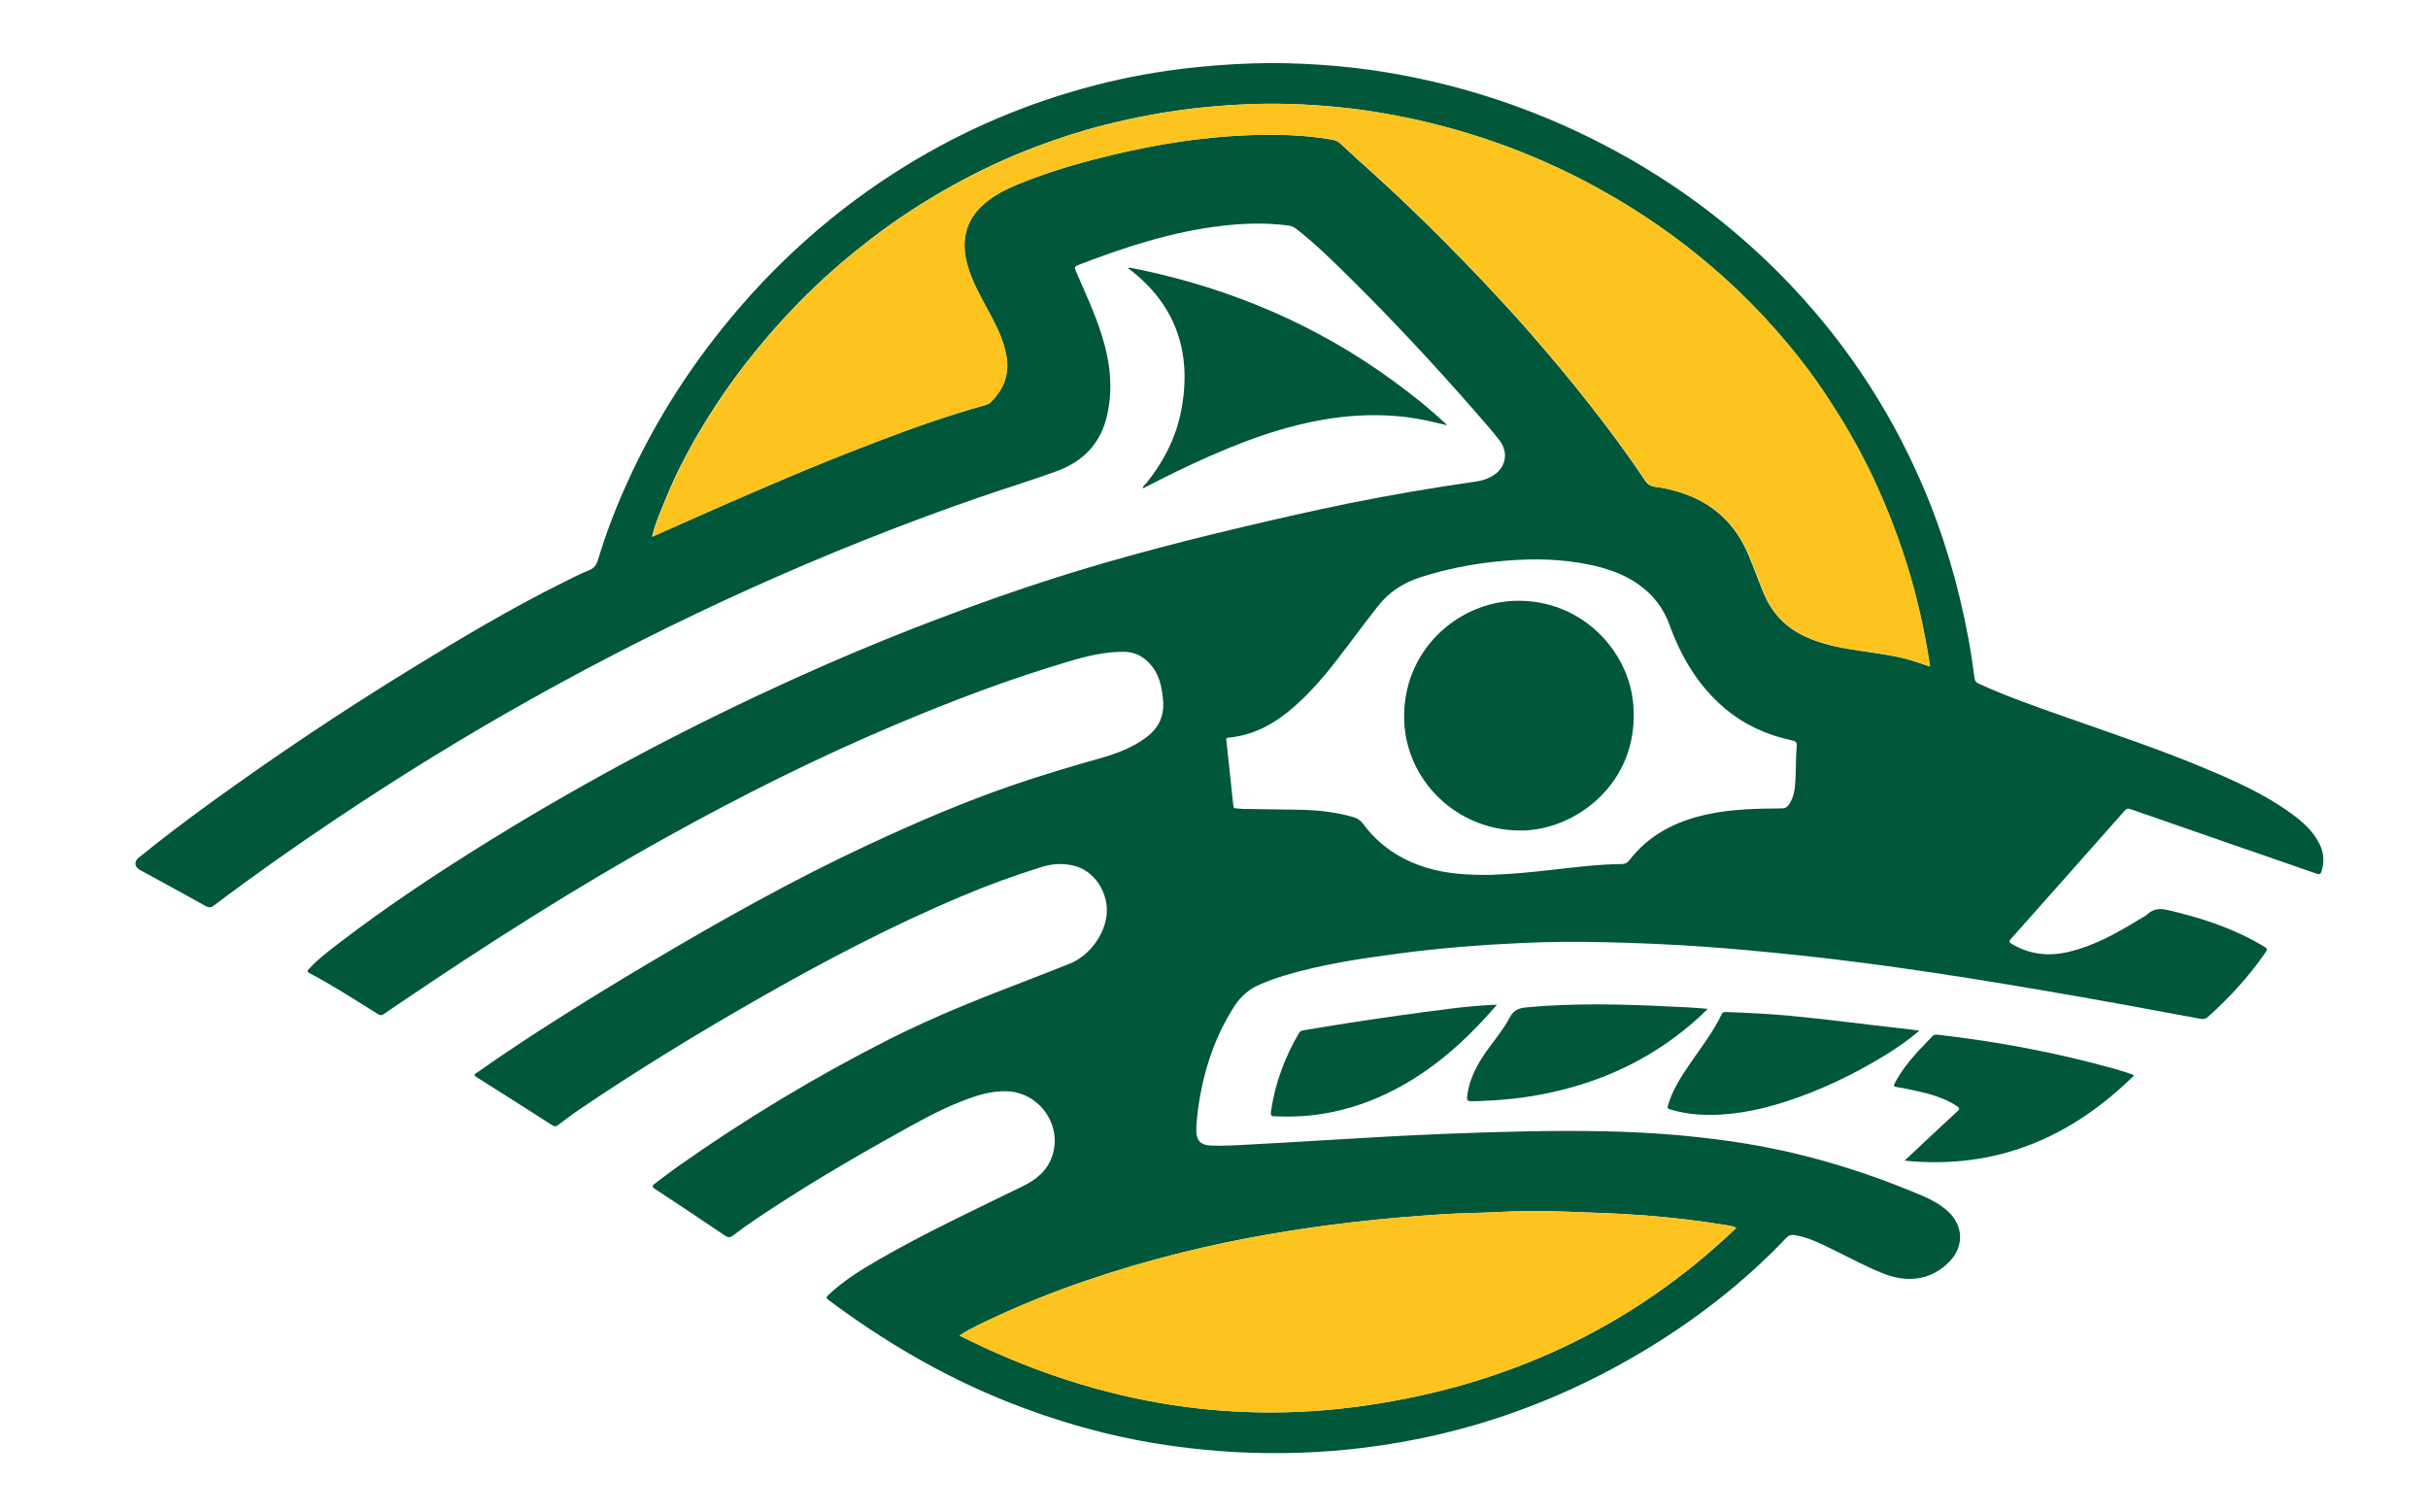 <?xml version="1.0" encoding="UTF-8"?>
<svg id="Alaska_Anchorage" data-name="Alaska Anchorage" xmlns="http://www.w3.org/2000/svg" viewBox="0 0 232.6 144.9">
  <defs>
    <style>
      .cls-1 {
        fill: #fdc420;
      }

      .cls-1, .cls-2 {
        stroke-width: 0px;
      }

      .cls-2 {
        fill: #00573a;
      }
    </style>
  </defs>
  <path class="cls-2" d="M121.83,6.04c4.39.02,8.54.4,12.67,1.19,7.66,1.46,14.86,4.13,21.62,7.99,5.3,3.03,10.1,6.71,14.4,11.04,5.79,5.84,10.32,12.54,13.59,20.09,2.06,4.76,3.51,9.71,4.46,14.81.24,1.27.41,2.55.59,3.83.04.25.13.39.38.5,2.67,1.23,5.45,2.19,8.22,3.17,4.58,1.62,9.2,3.15,13.68,5.04,2.82,1.19,5.61,2.44,8.1,4.27,1.1.8,2.1,1.7,2.7,2.96.39.82.43,1.65.17,2.52-.1.31-.2.36-.5.25-2.65-.93-5.31-1.84-7.97-2.76-3.28-1.14-6.56-2.28-9.84-3.42-.23-.08-.38-.06-.55.14-3.63,4.1-7.26,8.2-10.91,12.3-.24.27-.11.36.11.49,1.7,1,3.51,1.2,5.41.75,2.42-.57,4.57-1.76,6.66-3.04.32-.2.67-.36.94-.6.56-.5,1.17-.54,1.87-.38,3.21.74,6.31,1.75,9.15,3.44.49.29.48.29.16.76-1.55,2.24-3.38,4.21-5.4,6.03-.23.21-.44.25-.73.2-5.08-.95-10.17-1.88-15.27-2.75-4.45-.76-8.91-1.48-13.38-2.11-3.35-.47-6.7-.9-10.06-1.25-3.05-.32-6.1-.61-9.16-.82-3.07-.21-6.15-.34-9.23-.41-2.59-.06-5.17-.05-7.76.07-4.01.18-8.01.49-11.99,1.02-3.7.49-7.4,1.04-10.99,2.13-.74.22-1.47.49-2.18.79-1.05.43-1.88,1.11-2.51,2.08-1.66,2.57-2.7,5.38-3.26,8.37-.17.92-.31,1.84-.38,2.77-.02.29-.05.57-.04.86.02.91.44,1.35,1.35,1.39,1.47.06,2.93-.05,4.4-.13,2.31-.12,4.63-.26,6.94-.4,3.73-.23,7.47-.44,11.21-.59,5.12-.2,10.24-.35,15.36-.24,4.06.09,8.1.39,12.12.98,6.32.92,12.38,2.72,18.24,5.22.86.37,1.67.82,2.38,1.46,1.5,1.36,1.57,3.35.17,4.81-1.64,1.7-3.86,2.12-6.28,1.18-1.71-.66-3.3-1.55-4.94-2.34-1.17-.57-2.34-1.17-3.65-1.37-.31-.05-.53.01-.76.25-4.15,4.37-8.88,8.01-14.05,11.07-6.69,3.96-13.84,6.75-21.48,8.26-4.2.83-8.44,1.27-12.72,1.31-3.97.04-7.9-.25-11.82-.87-5.02-.79-9.86-2.18-14.57-4.05-6.16-2.46-11.83-5.79-17.13-9.75-.24-.18-.24-.26-.03-.46,1.43-1.36,3.09-2.39,4.78-3.37,4.48-2.59,9.16-4.77,13.8-7.04,1.32-.64,2.39-1.47,2.88-2.92,1-2.97-1.24-6.14-4.41-6.21-1.45-.03-2.81.39-4.14.91-2.34.9-4.51,2.14-6.69,3.36-4.44,2.48-8.82,5.07-13.04,7.91-.78.52-1.54,1.06-2.28,1.63-.3.24-.5.22-.81.01-2.21-1.5-4.43-2.98-6.67-4.45-.33-.21-.27-.34-.03-.52.72-.54,1.44-1.09,2.18-1.62,6.46-4.56,13.22-8.64,20.28-12.21,4.23-2.14,8.63-3.89,13.05-5.58,1.41-.54,2.81-1.1,4.21-1.65,2.1-.83,3.71-3.24,3.58-5.37-.11-1.85-1.36-3.52-2.99-3.98-1.08-.31-2.18-.26-3.23.07-2.62.81-5.19,1.75-7.71,2.82-6.7,2.82-13.13,6.2-19.44,9.8-5.9,3.37-11.7,6.91-17.32,10.73-.65.44-1.28.93-1.91,1.4-.17.12-.29.15-.49.02-2.43-1.56-4.87-3.11-7.31-4.65-.34-.22-.11-.29.05-.4,2.02-1.43,4.07-2.8,6.15-4.14,3.48-2.24,7.01-4.4,10.57-6.51,6.78-4.02,13.66-7.88,20.81-11.21,4.51-2.1,9.08-4.07,13.79-5.69,2.77-.95,5.57-1.79,8.39-2.58,1.58-.45,3.11-1.01,4.44-2.02,1.2-.91,1.72-2.06,1.59-3.55-.12-1.39-.41-2.7-1.49-3.71-.62-.58-1.33-.91-2.21-.92-1.82-.03-3.57.4-5.29.91-5.69,1.68-11.23,3.78-16.69,6.09-7.46,3.15-14.7,6.77-21.78,10.7-8.88,4.92-17.42,10.38-25.82,16.07-.45.31-.91.61-1.35.92-.19.13-.33.18-.57.03-2.17-1.35-4.31-2.75-6.58-3.94-.25-.13-.2-.23-.05-.39.87-.95,1.89-1.72,2.91-2.5,4.68-3.59,9.6-6.83,14.61-9.93,9.47-5.84,19.29-11.02,29.43-15.59,7.14-3.22,14.43-6.08,21.86-8.58,6.61-2.22,13.33-4.01,20.1-5.62,3.59-.85,7.18-1.68,10.8-2.41,4-.81,8.02-1.49,12.06-2.07.5-.07.98-.2,1.44-.44,1.44-.75,1.81-2.27.82-3.55-.68-.88-1.42-1.7-2.14-2.54-3.9-4.47-7.93-8.81-12.15-12.98-1.66-1.64-3.31-3.28-5.16-4.71-.23-.18-.46-.27-.74-.31-2.14-.29-4.28-.22-6.41.03-4.77.56-9.29,2.04-13.75,3.76-.34.13-.33.27-.21.56.89,2.05,1.84,4.08,2.51,6.22.77,2.46,1.07,4.94.51,7.52-.6,2.78-2.3,4.51-4.87,5.45-2.49.91-5.04,1.68-7.54,2.55-7.37,2.55-14.6,5.45-21.71,8.65-7.2,3.25-14.24,6.8-21.13,10.66-6.31,3.53-12.46,7.32-18.47,11.34-4.03,2.69-7.99,5.48-11.86,8.4-.27.21-.47.24-.79.06-2.09-1.17-4.2-2.31-6.3-3.46-.53-.29-.58-.81-.12-1.18,2.26-1.83,4.57-3.58,6.93-5.29,6.24-4.52,12.64-8.8,19.21-12.83,4.76-2.92,9.56-5.79,14.57-8.27.8-.4,1.59-.81,2.42-1.14.5-.2.73-.53.87-1.01.8-2.67,1.81-5.26,2.98-7.79,2.36-5.13,5.32-9.88,8.85-14.29,4.98-6.22,10.83-11.46,17.62-15.65,5.69-3.51,11.77-6.08,18.24-7.75,3.09-.8,6.23-1.35,9.41-1.69,2.53-.27,5.08-.41,7.43-.42ZM62.5,51.41c2.24-1,4.41-1.97,6.58-2.92,2.08-.91,4.17-1.81,6.26-2.7,3.03-1.29,6.08-2.5,9.16-3.67,3.2-1.22,6.43-2.35,9.73-3.27.23-.06.47-.13.65-.31,1.27-1.22,1.81-2.7,1.51-4.44-.31-1.78-1.2-3.33-2.04-4.89-.75-1.4-1.51-2.81-1.83-4.39-.44-2.17.15-3.98,1.88-5.41,1.21-1,2.62-1.57,4.05-2.13,2.71-1.05,5.51-1.83,8.34-2.5,4.07-.96,8.19-1.62,12.37-1.81,2.82-.13,5.63-.08,8.42.4.32.06.59.16.83.39,1.09,1.02,2.2,2.02,3.31,3.02,2.26,2.04,4.45,4.16,6.6,6.32,2.84,2.85,5.61,5.77,8.26,8.8,1.98,2.27,3.92,4.58,5.77,6.95,1.83,2.34,3.6,4.72,5.25,7.19.24.37.54.55.96.6.37.04.74.11,1.1.19,3.6.77,6.26,2.72,7.76,6.15.55,1.26.99,2.56,1.52,3.82.78,1.88,2.07,3.28,3.92,4.15,1.73.82,3.6,1.14,5.47,1.42,1.57.24,3.15.43,4.68.87.61.18,1.21.4,1.84.61,0-.14,0-.26-.03-.37-.54-3.45-1.31-6.84-2.4-10.15-1.55-4.75-3.6-9.27-6.25-13.52-.91-1.46-1.85-2.9-2.88-4.28-2.75-3.68-5.87-7.03-9.37-10.01-3.3-2.82-6.86-5.27-10.65-7.38-3.26-1.81-6.66-3.34-10.18-4.56-3.14-1.09-6.35-1.94-9.63-2.56-3.34-.63-6.7-.97-10.09-1.06-2.59-.07-5.17.05-7.75.29-3.3.32-6.56.9-9.77,1.71-2.26.57-4.48,1.29-6.67,2.12-2.65,1.01-5.22,2.2-7.71,3.57-2.78,1.53-5.43,3.24-7.95,5.17-2.12,1.63-4.15,3.36-6.06,5.23-1.98,1.94-3.83,4.01-5.56,6.18-1.94,2.43-3.68,5.01-5.24,7.7-1.06,1.83-2.02,3.73-2.82,5.7-.5,1.21-1.04,2.41-1.38,3.78ZM91.92,127.96c12.35,6.21,25.28,8.67,38.91,6.7,13.58-1.96,25.53-7.47,35.51-17.02-.26-.12-.49-.18-.73-.22-2.65-.45-5.31-.76-7.98-.97-2.61-.21-5.22-.27-7.83-.37-2.16-.09-4.33-.07-6.5.05-1.66.09-3.33.09-4.99.2-2.83.18-5.66.42-8.49.74-2.74.31-5.46.7-8.17,1.17-2.85.49-5.68,1.08-8.49,1.78-3.14.78-6.24,1.69-9.3,2.74-2.96,1.02-5.87,2.18-8.71,3.51-1.06.5-2.13.97-3.22,1.69ZM142.94,83.81c1.94-.06,3.87-.26,5.8-.48,2.2-.25,4.4-.52,6.62-.55.32,0,.52-.1.72-.35,1.9-2.47,4.5-3.77,7.48-4.41,2.35-.51,4.74-.55,7.13-.57.33,0,.52-.11.7-.38.48-.71.57-1.53.61-2.34.06-1.06.03-2.13.12-3.19.04-.45-.1-.53-.48-.61-2.37-.51-4.52-1.48-6.39-3.05-2.56-2.15-4.19-4.93-5.32-8.03-.56-1.54-1.49-2.77-2.8-3.74-1.76-1.3-3.81-1.86-5.92-2.2-2.6-.42-5.21-.38-7.83-.11-2.47.25-4.88.74-7.25,1.49-1.67.53-3.05,1.41-4.14,2.8-.91,1.17-1.81,2.35-2.69,3.53-1.6,2.13-3.22,4.23-5.23,6.01-1.84,1.63-3.88,2.82-6.38,3.04-.25.02-.22.15-.2.32.22,2.06.44,4.12.66,6.18.02.19.06.29.27.28.21,0,.43.05.64.05,1.77.03,3.54.05,5.31.08,1.79.02,3.56.21,5.29.71.39.11.69.32.93.65,1.53,2.07,3.58,3.42,6.02,4.18,2.06.64,4.18.72,6.32.7Z"/>
  <path class="cls-2" d="M109.54,46.79c-.11-.22.11-.3.2-.41,1.8-2.2,3.04-4.67,3.5-7.48.89-5.32-.67-9.73-4.99-13.07-.05-.04-.11-.08-.2-.15.23-.07.41.02.59.05.2.04.4.07.59.11,8.81,1.86,16.92,5.31,24.21,10.63,1.79,1.3,3.52,2.68,5.13,4.2-.02.02-.03.03-.05.05-1.25-.3-2.51-.6-3.79-.76-1.78-.21-3.55-.24-5.33-.09-4.71.4-9.11,1.9-13.39,3.78-2.19.96-4.34,2.01-6.46,3.12h0Z"/>
  <path class="cls-2" d="M182.46,111.2c.73-.69,1.38-1.31,2.04-1.92,1.01-.94,2.01-1.89,3.03-2.82.26-.24.16-.34-.07-.49-1.25-.82-2.66-1.2-4.1-1.5-.55-.11-1.09-.24-1.65-.32-.31-.04-.31-.14-.19-.38.59-1.11,1.36-2.1,2.2-3.02.45-.49.93-.95,1.37-1.44.15-.16.29-.2.49-.18,5.75.65,11.42,1.72,16.99,3.27.58.16,1.15.36,1.72.55.04.01.07.04.15.09-6.09,5.99-13.25,9.04-22,8.16Z"/>
  <path class="cls-2" d="M183.87,98.75c-1.02.86-2.02,1.57-3.05,2.21-3.15,1.95-6.46,3.55-10,4.66-2.63.83-5.32,1.33-8.1,1.16-.93-.06-1.85-.22-2.75-.5-.23-.07-.24-.15-.18-.36.41-1.45,1.21-2.69,2.04-3.91,1.08-1.59,2.28-3.1,3.11-4.85.1-.21.24-.2.42-.2,2.07.07,4.14.18,6.2.37,3.45.32,6.88.79,10.33,1.17.63.07,1.25.15,1.98.24Z"/>
  <path class="cls-2" d="M163.62,96.64c-.98.99-1.97,1.82-3,2.6-3.9,2.95-8.3,4.74-13.08,5.64-2.18.41-4.38.59-6.6.63-.38,0-.42-.13-.39-.44.15-1.39.72-2.61,1.46-3.77.84-1.31,1.91-2.46,2.63-3.83.39-.74.92-.89,1.65-.96,4.46-.41,8.93-.31,13.4-.09,1.27.06,2.55.1,3.93.24Z"/>
  <path class="cls-2" d="M143.41,96.26c-.44.49-.81.92-1.2,1.34-2.95,3.21-6.29,5.89-10.33,7.61-3.03,1.29-6.2,1.89-9.5,1.75-.07,0-.14-.02-.22-.01-.38.03-.46-.11-.4-.5.4-2.68,1.32-5.16,2.69-7.49.12-.2.28-.22.45-.25,1.47-.25,2.95-.49,4.42-.72,3.2-.5,6.4-.94,9.61-1.35,1.37-.17,2.74-.3,4.12-.37.08,0,.16,0,.34,0Z"/>
  <path class="cls-2" d="M138.56,40.69s.09.01.06.07c0,0-.07-.01-.1-.02.02-.02.03-.03.05-.05Z"/>
  <path class="cls-2" d="M109.54,46.79s-.05-.01-.08-.02c.01-.01.03-.03.04-.04.01.02.02.04.04.06,0,0,0,0,0,0Z"/>
  <path class="cls-1" d="M62.5,51.41c.34-1.36.89-2.56,1.38-3.78.8-1.97,1.76-3.87,2.82-5.7,1.56-2.69,3.3-5.26,5.24-7.7,1.73-2.17,3.58-4.24,5.56-6.18,1.91-1.87,3.94-3.6,6.06-5.23,2.52-1.93,5.17-3.65,7.95-5.17,2.49-1.37,5.06-2.56,7.71-3.57,2.18-.83,4.4-1.55,6.67-2.12,3.21-.81,6.47-1.39,9.77-1.71,2.58-.25,5.16-.37,7.75-.29,3.39.09,6.75.43,10.09,1.06,3.27.61,6.48,1.46,9.63,2.56,3.52,1.23,6.92,2.75,10.18,4.56,3.8,2.1,7.35,4.56,10.65,7.38,3.5,2.99,6.62,6.33,9.37,10.01,1.03,1.38,1.97,2.82,2.88,4.28,2.65,4.25,4.7,8.77,6.25,13.52,1.08,3.32,1.86,6.71,2.4,10.15.02.11.02.23.03.37-.63-.21-1.23-.43-1.84-.61-1.53-.45-3.11-.63-4.68-.87-1.87-.28-3.74-.6-5.47-1.42-1.85-.88-3.13-2.27-3.92-4.15-.53-1.27-.97-2.57-1.52-3.82-1.5-3.43-4.16-5.38-7.76-6.15-.36-.08-.73-.15-1.1-.19-.42-.05-.72-.24-.96-.6-1.65-2.47-3.42-4.85-5.25-7.19-1.86-2.37-3.79-4.68-5.77-6.95-2.65-3.03-5.42-5.95-8.26-8.8-2.15-2.15-4.34-4.28-6.6-6.32-1.11-1-2.22-2-3.31-3.02-.25-.23-.51-.33-.83-.39-2.79-.48-5.61-.53-8.42-.4-4.18.19-8.3.85-12.37,1.81-2.83.67-5.63,1.44-8.34,2.5-1.43.55-2.85,1.13-4.05,2.13-1.73,1.43-2.32,3.24-1.88,5.41.32,1.58,1.08,2.98,1.83,4.39.84,1.56,1.73,3.11,2.04,4.89.3,1.74-.24,3.22-1.51,4.44-.19.18-.42.24-.65.31-3.3.92-6.53,2.05-9.73,3.27-3.07,1.17-6.13,2.38-9.16,3.67-2.09.89-4.18,1.79-6.26,2.7-2.17.95-4.34,1.93-6.58,2.92Z"/>
  <path class="cls-1" d="M91.92,127.96c1.08-.72,2.16-1.2,3.22-1.69,2.84-1.33,5.75-2.49,8.71-3.51,3.06-1.05,6.16-1.96,9.3-2.74,2.81-.7,5.64-1.29,8.49-1.78,2.71-.47,5.44-.85,8.17-1.17,2.82-.32,5.65-.56,8.49-.74,1.66-.11,3.33-.11,4.99-.2,2.17-.11,4.33-.13,6.5-.05,2.61.1,5.22.17,7.83.37,2.68.21,5.34.53,7.98.97.24.04.47.09.73.22-9.98,9.55-21.92,15.06-35.51,17.02-13.63,1.97-26.55-.49-38.91-6.7Z"/>
  <path class="cls-2" d="M145.54,79.57c-6.09-.06-10.83-4.86-11.02-10.54-.22-6.68,5.14-11.39,10.79-11.47,6.19-.09,10.69,4.74,11.15,9.85.69,7.67-5.67,12.26-10.92,12.16Z"/>
</svg>
